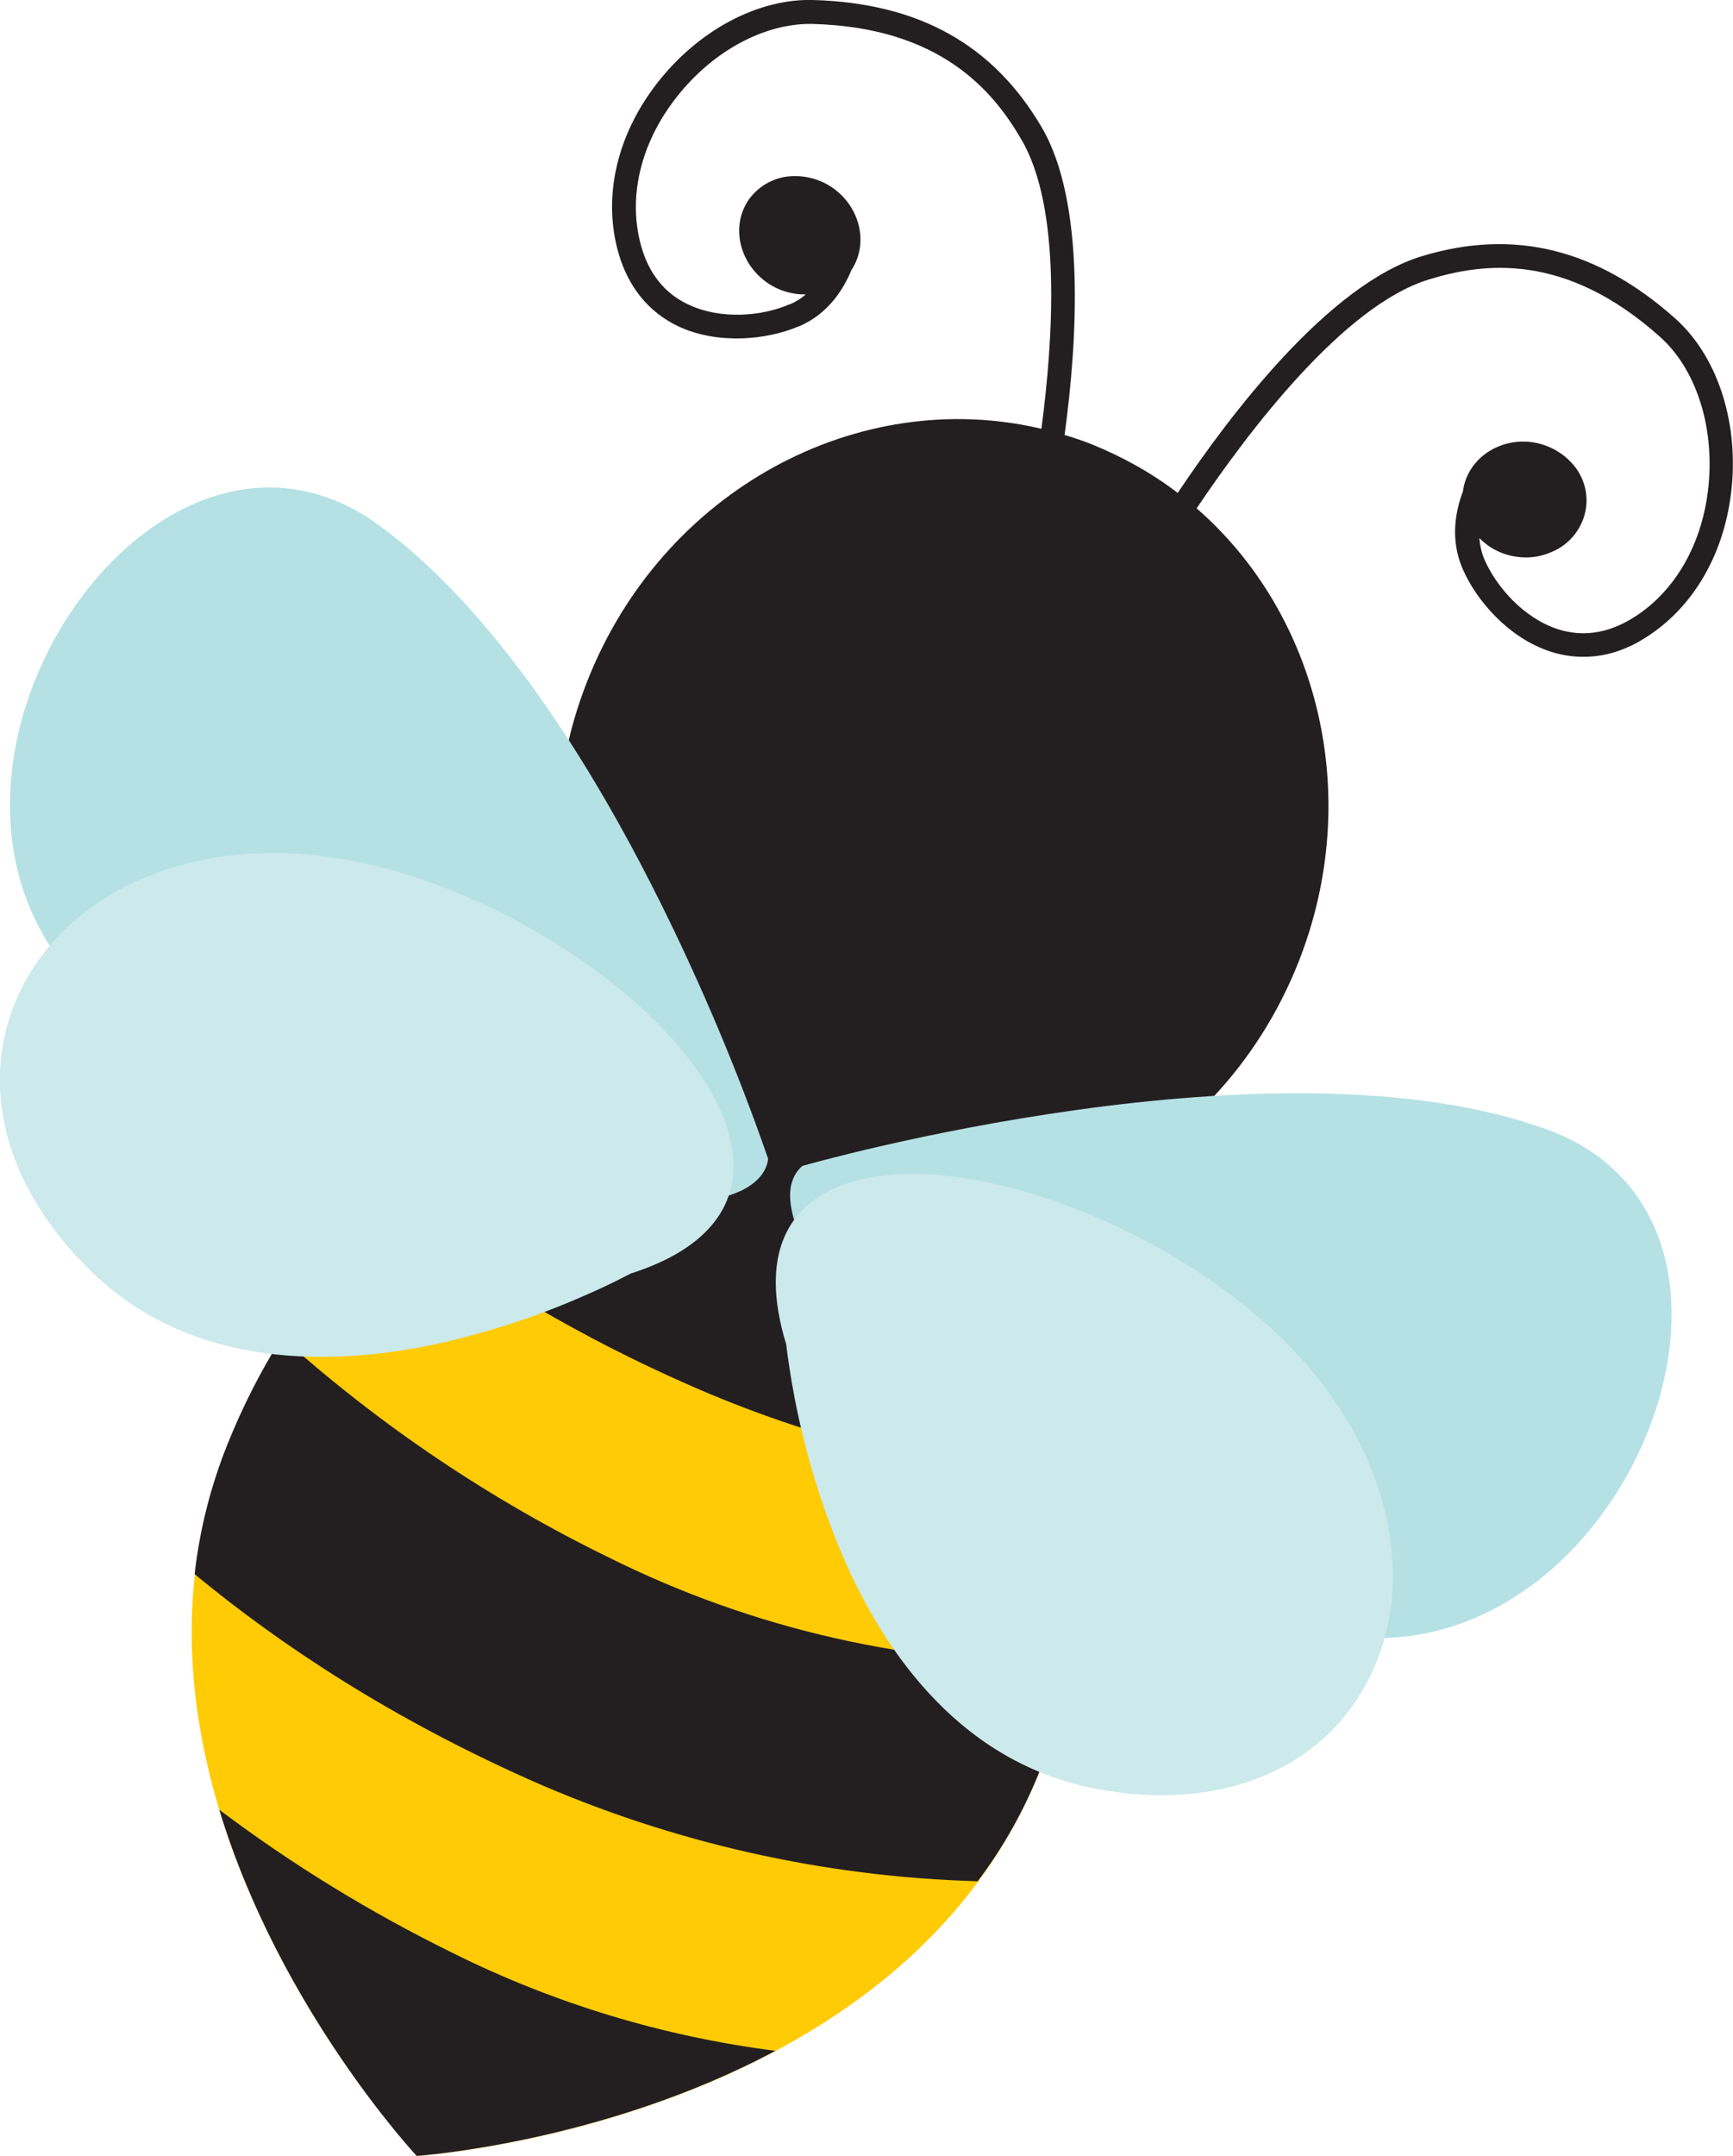 <?xml version="1.0" encoding="utf-8"?>
<!-- Generator: Adobe Illustrator 23.0.2, SVG Export Plug-In . SVG Version: 6.00 Build 0)  -->
<svg version="1.1" id="Layer_1" xmlns="http://www.w3.org/2000/svg" xmlns:xlink="http://www.w3.org/1999/xlink" x="0px" y="0px"
	 viewBox="0 0 448.8 558.1" style="enable-background:new 0 0 448.8 558.1;" xml:space="preserve">
<style type="text/css">
	.st0{fill:#FFCB05;}
	.st1{fill:#231F20;}
	.st2{fill:#B5E1E4;}
	.st3{fill:#CCE9EB;}
</style>
<title>Asset 1</title>
<g>
	<g id="Layer_1-2">
		<g>
			<path class="st0" d="M269.6,457.6c26.1-67.1,5.6-122.6-54.7-148.2c-2.5-1.1-5-2-7.5-2.9c-2.4-1.1-4.9-2.1-7.4-3
				c-61.6-22.5-114.4,4-141.2,70.9C22,466.4,108,558.1,108,558.1S233.6,549.9,269.6,457.6L269.6,457.6z"/>
			<path class="st1" d="M200.8,530.9c-29-3.7-57.1-12.2-83.3-25.2c-21.4-10.5-41.7-22.9-60.7-37.2c15.6,51.6,51.1,89.6,51.1,89.6
				S155.8,554.9,200.8,530.9L200.8,530.9z M269.6,457.6c3.5-8.8,6.2-17.9,8.1-27.1c-41.5,0.6-82.6-8.7-119.8-27.2
				c-30.8-15-59.4-34.2-84.9-57.1c-5.6,8.9-10.4,18.4-14.3,28.2c-4.2,10.6-7,21.7-8.3,33.1c22.5,18.6,51,37.3,86.9,53.3
				c36.6,16.2,76,25.1,115.9,26.2C260,478,265.5,468.1,269.6,457.6L269.6,457.6z M214.9,309.4c-2.5-1.1-5-2-7.5-2.9
				c-2.4-1.1-4.9-2.1-7.4-3c-36.9-13.5-70.7-9.3-97.6,10.6c23.4,17.6,48.7,32.4,75.5,44.2c32,14.2,66.2,22.7,101.1,25.4
				C272.8,350.9,251,324.8,214.9,309.4L214.9,309.4z"/>
			<path class="st1" d="M433.9,82.5c-20.3-18.1-41.8-23.4-65.6-16.2c-24.2,7.3-49.8,41.1-63.3,61.3c-6.8-5.2-14.4-9.4-22.3-12.6
				c-2.3-0.9-4.6-1.7-7-2.4c3.3-24.3,5.5-60.1-5.9-79.6c-12.6-21.5-31.9-32.2-59.2-33c-14.4-0.4-29.8,7.9-40.4,21.5
				c-10.5,13.5-14.2,29.6-10,44.1c2.5,8.7,7.8,15.2,15.3,18.8c10.3,4.9,23.1,3.6,31.3,0.1l0.1,0c7.5-3.2,11.5-9.5,13.6-14.6
				c4.5-6.8,2.3-16.3-4.9-21.3c-3.6-2.5-8.1-3.5-12.4-2.8c-3.8,0.7-7.1,2.8-9.3,5.9c-4.7,6.8-2.5,16.4,4.8,21.5l0,0
				c2.9,2,6.4,3.1,10,3c-1.3,1.1-2.7,2-4.2,2.6l-0.1,0c-6.9,3-17.6,4.1-26.2,0c-6-2.8-10.1-7.9-12.1-14.9c-3.6-12.6-0.3-26.7,9-38.6
				c9.4-12.1,23-19.4,35.4-19.1c33.2,0.9,46.8,17.5,54,29.9c10.4,17.7,8.3,51.4,5.2,74.9c-47.5-11.2-98.1,15.9-117.6,65.3
				c-21.3,53.9,2.7,113.8,53.6,133.9c50.9,20.1,109.3-7.3,130.6-61.2c17-43.1,5-90.1-26.4-117.4c13.1-19.5,38-52.6,60.3-59.3
				c13.8-4.2,35-7.2,59.7,14.9c9.2,8.2,14,22.8,12.6,38.1c-1.4,15.3-8.7,28.1-20,34.9c-6.3,3.8-12.7,4.7-19,2.7
				c-9-2.9-16-11.1-19-17.9c-0.8-1.8-1.2-3.7-1.4-5.7c2.6,2.6,5.9,4.3,9.5,4.8l0,0c3.1,0.5,6.3,0.1,9.2-1.2
				c4.7-1.9,8.1-6.2,8.9-11.2c0.6-3.8-0.4-7.6-2.7-10.7c-2.7-3.5-6.6-5.8-11-6.5c-8.8-1.3-16.9,4.3-18.1,12.4c0,0.1,0,0.2,0,0.2
				c-2,5.2-3.4,12.6-0.1,20.2c3.5,8.1,11.9,17.9,22.8,21.4c6.5,2.1,13.6,1.7,19.8-1.1c1.5-0.6,2.9-1.4,4.2-2.2
				c13-7.9,21.3-22.4,22.9-39.6C450.1,108.5,444.5,92,433.9,82.5z"/>
			<path class="st2" d="M432.2,330.8c-2.8-18.3-13.8-31.8-31-38.2c-70-25.9-192,8.8-193.3,9.2l-0.2,0.1l-0.1,0.1
				c-2.6,2.4-3.5,5.9-2.7,10.6c2.1,12.5,15.8,31.3,36.6,50.2c23.9,21.8,54.6,41.3,86.4,55.1c18.5,8,37.3,8.2,54.4,0.8
				c5.6-2.4,10.8-5.6,15.7-9.3C422,390.9,436.3,357.8,432.2,330.8z"/>
			<path class="st3" d="M339.6,354.7c-31.4-37.4-97.2-61.6-125.7-46c-8.7,4.7-17.6,15.4-10.3,39.3c2.2,17.9,6.7,35.4,13.5,52.1
				c10.1,24.7,29.8,55.6,66,62.8c16.8,3.4,32.3,2,44.9-3.5c10.4-4.4,19.1-12,24.8-21.7C367,413.6,361.8,381.1,339.6,354.7z"/>
			<path class="st2" d="M198.9,299.9c-7.8-22.5-17.1-44.5-27.7-65.9c-29.3-59-56.4-86.2-74-98.7c-15-10.6-32.4-12-49.1-3.9
				C23.5,143.3,4.4,173.8,2.7,204c-1.5,26.2,10.1,48.5,32.5,62.5c29.3,18.4,62.8,32.7,94.3,40.1c27,6.4,49.9,7.1,61.6,2
				c0.2-0.1,0.4-0.2,0.5-0.2c4.3-2,6.8-4.8,7.3-8.2l0-0.2L198.9,299.9z"/>
			<path class="st3" d="M189.8,298.9c-3.3-32.2-60.4-72.9-109-77.6c-34.4-3.4-64.2,10.8-75.9,36c-10.7,23.1-3.8,49.9,18.6,71.7
				c26.4,25.8,63.1,24.5,89.2,19c13.1-2.9,25.9-7,38.2-12.4c7.2-3.1,11.8-5.6,12.4-5.9C187.1,322.1,190.9,308.7,189.8,298.9z"/>
		</g>
	</g>
</g>
</svg>
